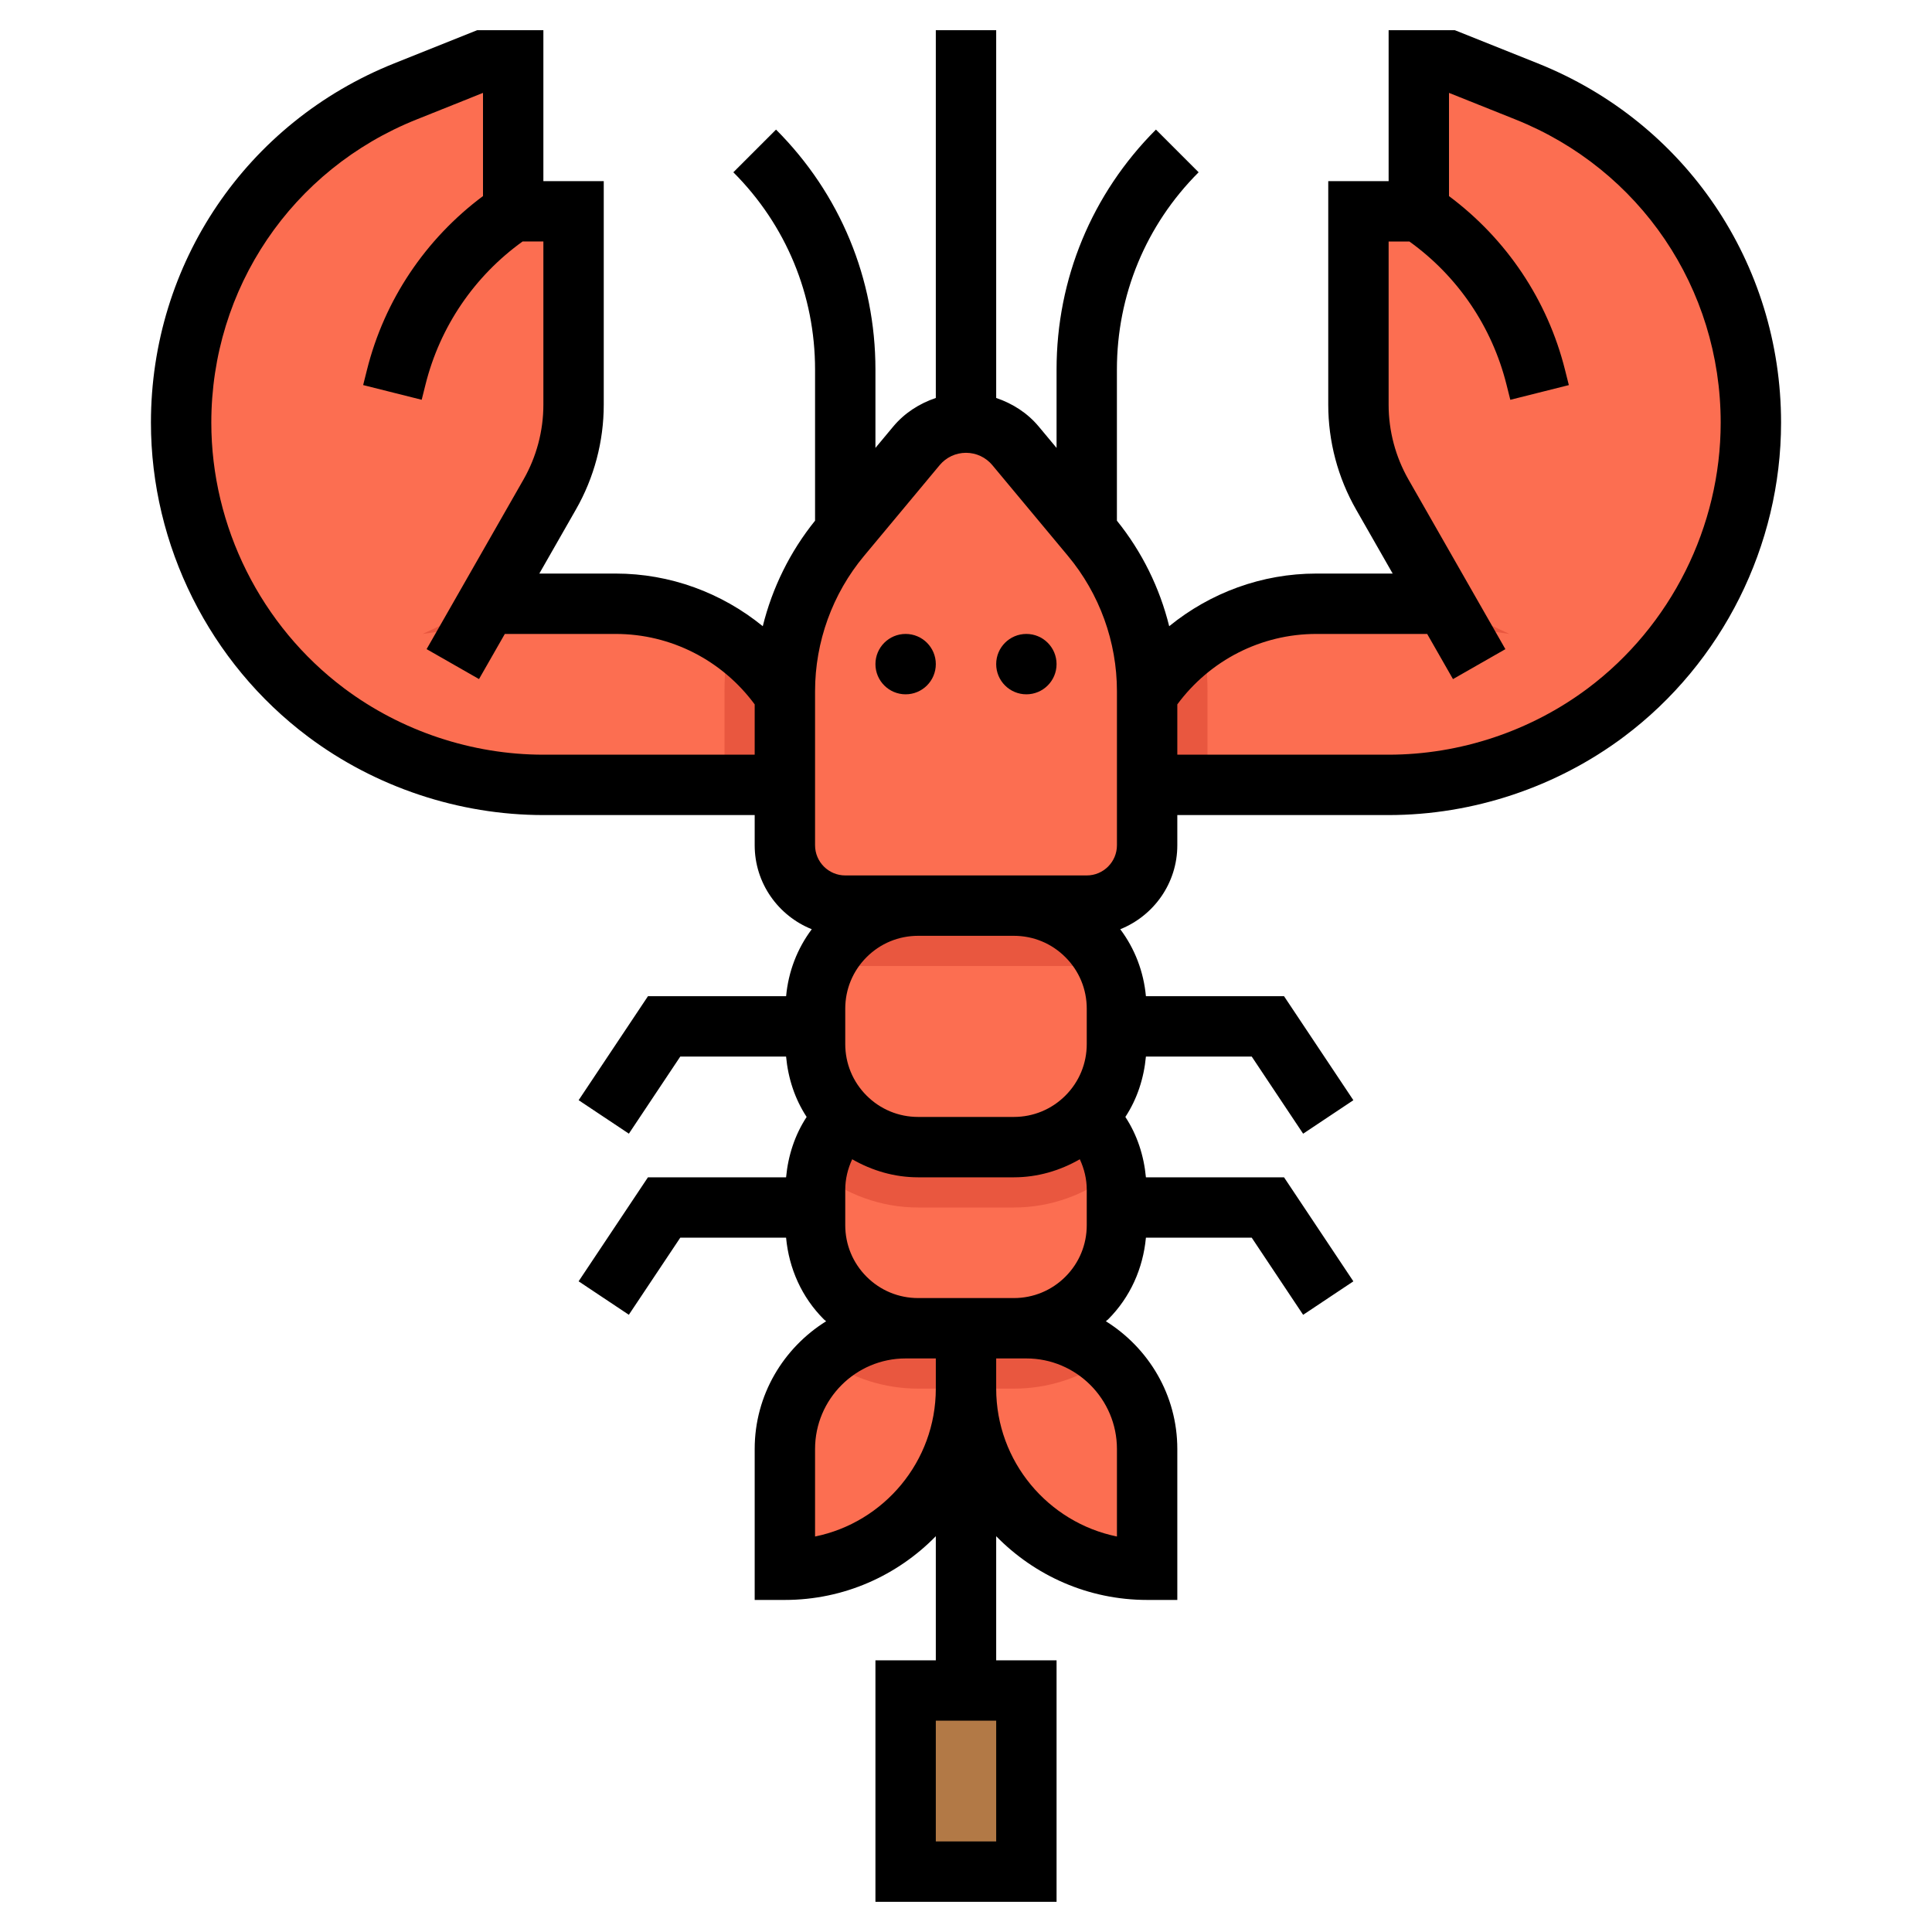 <?xml version="1.0"?><svg id="Layer_1_1_" style="enable-background:new 0 0 64 64;" version="1.1" viewBox="0 0 64 64" xml:space="preserve" xmlns="http://www.w3.org/2000/svg" xmlns:xlink="http://www.w3.org/1999/xlink"><g><g><path d="M32,14L32,14c0.634,0,1.235,0.281,1.64,0.768l2.506,3.007C37.344,19.213,38,21.025,38,22.896V28    c0,1.105-0.895,2-2,2h-8c-1.105,0-2-0.895-2-2v-5.104c0-1.871,0.656-3.684,1.854-5.121l2.506-3.007C30.765,14.281,31.366,14,32,14    z" style="fill:#FC6E51;"/><path d="M36,37L36,37c0.64,0.64,1,1.509,1,2.414v1.172c0,0.906-0.36,1.774-1,2.414h0    c-0.64,0.64-1.509,1-2.414,1h-3.172c-0.906,0-1.774-0.36-2.414-1l0,0c-0.64-0.64-1-1.509-1-2.414v-1.172    c0-0.906,0.36-1.774,1-2.414L36,37z" style="fill:#FC6E51;"/><path d="M27.06,38.804C28.014,39.565,29.175,40,30.414,40h3.172c1.239,0,2.4-0.435,3.354-1.196    C36.816,38.126,36.494,37.494,36,37h-8C27.506,37.494,27.184,38.126,27.06,38.804z" style="fill:#E9573F;"/><path d="M36,37L36,37c-0.64,0.64-1.509,1-2.414,1h-3.172c-0.906,0-1.774-0.36-2.414-1l0,0    c-0.64-0.64-1-1.509-1-2.414v-1.172c0-0.906,0.36-1.774,1-2.414l0,0c0.64-0.64,1.509-1,2.414-1h3.172c0.906,0,1.774,0.36,2.414,1    l0,0c0.64,0.64,1,1.509,1,2.414v1.172C37,35.491,36.64,36.36,36,37z" style="fill:#FC6E51;"/><path d="M38,52L38,52c-3.314,0-6-2.686-6-6v-2h2c2.209,0,4,1.791,4,4V52z" style="fill:#FC6E51;"/><path d="M36.661,45.033C35.953,44.398,35.026,44,34,44h-2v2h1.586C34.703,46,35.763,45.657,36.661,45.033z" style="fill:#E9573F;"/><path d="M26,52L26,52c3.314,0,6-2.686,6-6v-2h-2c-2.209,0-4,1.791-4,4V52z" style="fill:#FC6E51;"/><path d="M20.394,20h-4.252l2.067-3.617C18.727,15.477,19,14.451,19,13.407V7h-2V2h-1l-2.572,1.029    C8.942,4.823,6,9.168,6,14c0,3.777,1.778,7.334,4.8,9.6c2.077,1.558,4.604,2.4,7.2,2.4h8v-3C24.75,21.126,22.647,20,20.394,20z" style="fill:#FC6E51;"/><path d="M50.572,3.029L48,2h-1v5h-2v6.407c0,1.044,0.273,2.07,0.791,2.977L47.857,20h-4.252    c-2.253,0-4.356,1.126-5.606,3v3h8c2.596,0,5.123-0.842,7.2-2.4c3.022-2.266,4.8-5.823,4.8-9.6    C58,9.168,55.058,4.823,50.572,3.029z" style="fill:#FC6E51;"/><path d="M40,22.896c0-0.587-0.052-1.169-0.154-1.742C39.127,21.639,38.495,22.258,38,23v3h2V22.896z" style="fill:#E9573F;"/><path d="M26,26v-3c-0.495-0.742-1.127-1.361-1.846-1.845C24.052,21.727,24,22.31,24,22.896V26H26z" style="fill:#E9573F;"/><rect height="6" style="fill:#B27946;" width="4" x="30" y="56"/><path d="M50,21l-2.143-1h-4.252c-0.142,0-0.281,0.017-0.422,0.026L50,21z" style="fill:#E9573F;"/><path d="M14,21l6.816-0.974C20.676,20.017,20.536,20,20.394,20h-4.252L14,21z" style="fill:#E9573F;"/><path d="M30.414,30c-0.905,0-1.774,0.36-2.414,1c-0.273,0.273-0.483,0.593-0.648,0.935    C27.564,31.969,27.778,32,28,32h8c0.222,0,0.436-0.031,0.648-0.065C36.483,31.593,36.273,31.273,36,31c-0.64-0.64-1.509-1-2.414-1    H30.414z" style="fill:#E9573F;"/><path d="M30,44c-1.026,0-1.953,0.398-2.661,1.033C28.237,45.657,29.297,46,30.414,46H32v-2H30z" style="fill:#E9573F;"/></g><g><path d="M50.943,2.1L48.192,1H46v5h-2v7.407c0,1.217,0.319,2.418,0.923,3.473L46.134,19h-2.529c-1.806,0-3.513,0.636-4.874,1.744    c-0.314-1.271-0.902-2.467-1.732-3.496v-5.005c0-2.469,0.961-4.79,2.707-6.536l-1.414-1.414C36.17,6.417,35,9.24,35,12.243v2.595    l-0.592-0.71c-0.375-0.45-0.868-0.762-1.408-0.945V1h-2v12.183c-0.541,0.183-1.033,0.495-1.409,0.945L29,14.837v-2.594    c0-3.003-1.17-5.826-3.293-7.95l-1.414,1.414C26.039,7.453,27,9.774,27,12.243v5.005c-0.83,1.029-1.418,2.225-1.732,3.496    C23.907,19.636,22.2,19,20.395,19h-2.529l1.211-2.12C19.681,15.825,20,14.624,20,13.407V6h-2V1h-2.192l-2.751,1.1    C8.162,4.058,5,8.729,5,14c0,4.07,1.944,7.958,5.2,10.4c2.235,1.677,5.006,2.6,7.8,2.6h7v1c0,1.262,0.785,2.339,1.891,2.782    c-0.486,0.648-0.775,1.407-0.85,2.218h-4.576l-2.297,3.445l1.664,1.109L22.535,35h3.505c0.067,0.718,0.289,1.403,0.681,2    c-0.392,0.597-0.614,1.282-0.681,2h-4.576l-2.297,3.445l1.664,1.109L22.535,41h3.505c0.095,1.021,0.518,1.973,1.253,2.707    c0.023,0.023,0.051,0.039,0.074,0.061C25.951,44.652,25,46.212,25,48v5h1c1.958,0,3.728-0.81,5-2.111V55h-2v8h6v-8h-2v-4.111    C34.272,52.19,36.042,53,38,53h1v-5c0-1.788-0.951-3.348-2.367-4.232c0.023-0.022,0.051-0.038,0.074-0.061    c0.734-0.734,1.157-1.686,1.253-2.707h3.505l1.703,2.555l1.664-1.109L42.535,39H37.96c-0.067-0.718-0.289-1.403-0.681-2    c0.392-0.597,0.614-1.282,0.681-2h3.505l1.703,2.555l1.664-1.109L42.535,33H37.96c-0.076-0.811-0.364-1.57-0.85-2.218    C38.215,30.339,39,29.262,39,28v-1h7c2.794,0,5.564-0.923,7.8-2.6C57.056,21.958,59,18.07,59,14C59,8.729,55.838,4.058,50.943,2.1    z M33,61h-2v-4h2V61z M27,22.896c0-1.634,0.576-3.226,1.623-4.481l2.504-3.006C31.344,15.149,31.662,15,32,15    s0.656,0.149,0.872,0.408l2.505,3.007C36.424,19.67,37,21.262,37,22.896V28c0,0.551-0.448,1-1,1h-2.414h-3.172H28    c-0.552,0-1-0.449-1-1V22.896z M35.293,31.708C35.749,32.163,36,32.769,36,33.414v1.172c0,0.645-0.251,1.251-0.707,1.707    S34.23,37,33.586,37h-3.172c-0.645,0-1.251-0.251-1.707-0.707S28,35.23,28,34.586v-1.172c0-0.645,0.251-1.251,0.707-1.707    C29.163,31.251,29.77,31,30.414,31h3.172C34.23,31,34.837,31.251,35.293,31.708z M36,39.414v1.172    c0,0.645-0.251,1.251-0.707,1.707S34.23,43,33.586,43H33h-2h-0.586c-0.645,0-1.251-0.251-1.707-0.707S28,41.23,28,40.586v-1.172    c0-0.357,0.084-0.698,0.23-1.012C28.89,38.781,29.632,39,30.414,39h3.172c0.782,0,1.524-0.219,2.184-0.598    C35.916,38.716,36,39.057,36,39.414z M18,25c-2.364,0-4.708-0.781-6.601-2.2C8.645,20.734,7,17.444,7,14    c0-4.449,2.669-8.391,6.799-10.042L16,3.077v3.418c-1.904,1.421-3.265,3.442-3.844,5.759l-0.126,0.502l1.939,0.487l0.126-0.503    c0.479-1.918,1.617-3.591,3.217-4.741H18v5.407c0,0.869-0.228,1.727-0.659,2.48l-3.209,5.617l1.736,0.992L16.723,21h3.672    c1.829,0,3.526,0.872,4.605,2.334V25H18z M27,50.899V48c0-1.654,1.346-3,3-3h0.414H31v1C31,48.415,29.279,50.435,27,50.899z     M34,45c1.654,0,3,1.346,3,3v2.899c-2.279-0.465-4-2.484-4-4.899v-1h0.586H34z M52.601,22.8C50.708,24.219,48.364,25,46,25h-7    v-1.666C40.08,21.872,41.776,21,43.605,21h3.672l0.855,1.496l1.736-0.992l-3.209-5.617C46.228,15.133,46,14.276,46,13.407V8h0.688    c1.6,1.149,2.737,2.822,3.217,4.742l0.126,0.502l1.939-0.487l-0.126-0.501c-0.579-2.318-1.94-4.339-3.844-5.76V3.077l2.201,0.88    C54.331,5.609,57,9.551,57,14C57,17.444,55.355,20.734,52.601,22.8z"/><circle cx="30" cy="22" r="1"/><circle cx="34" cy="22" r="1"/></g></g></svg>